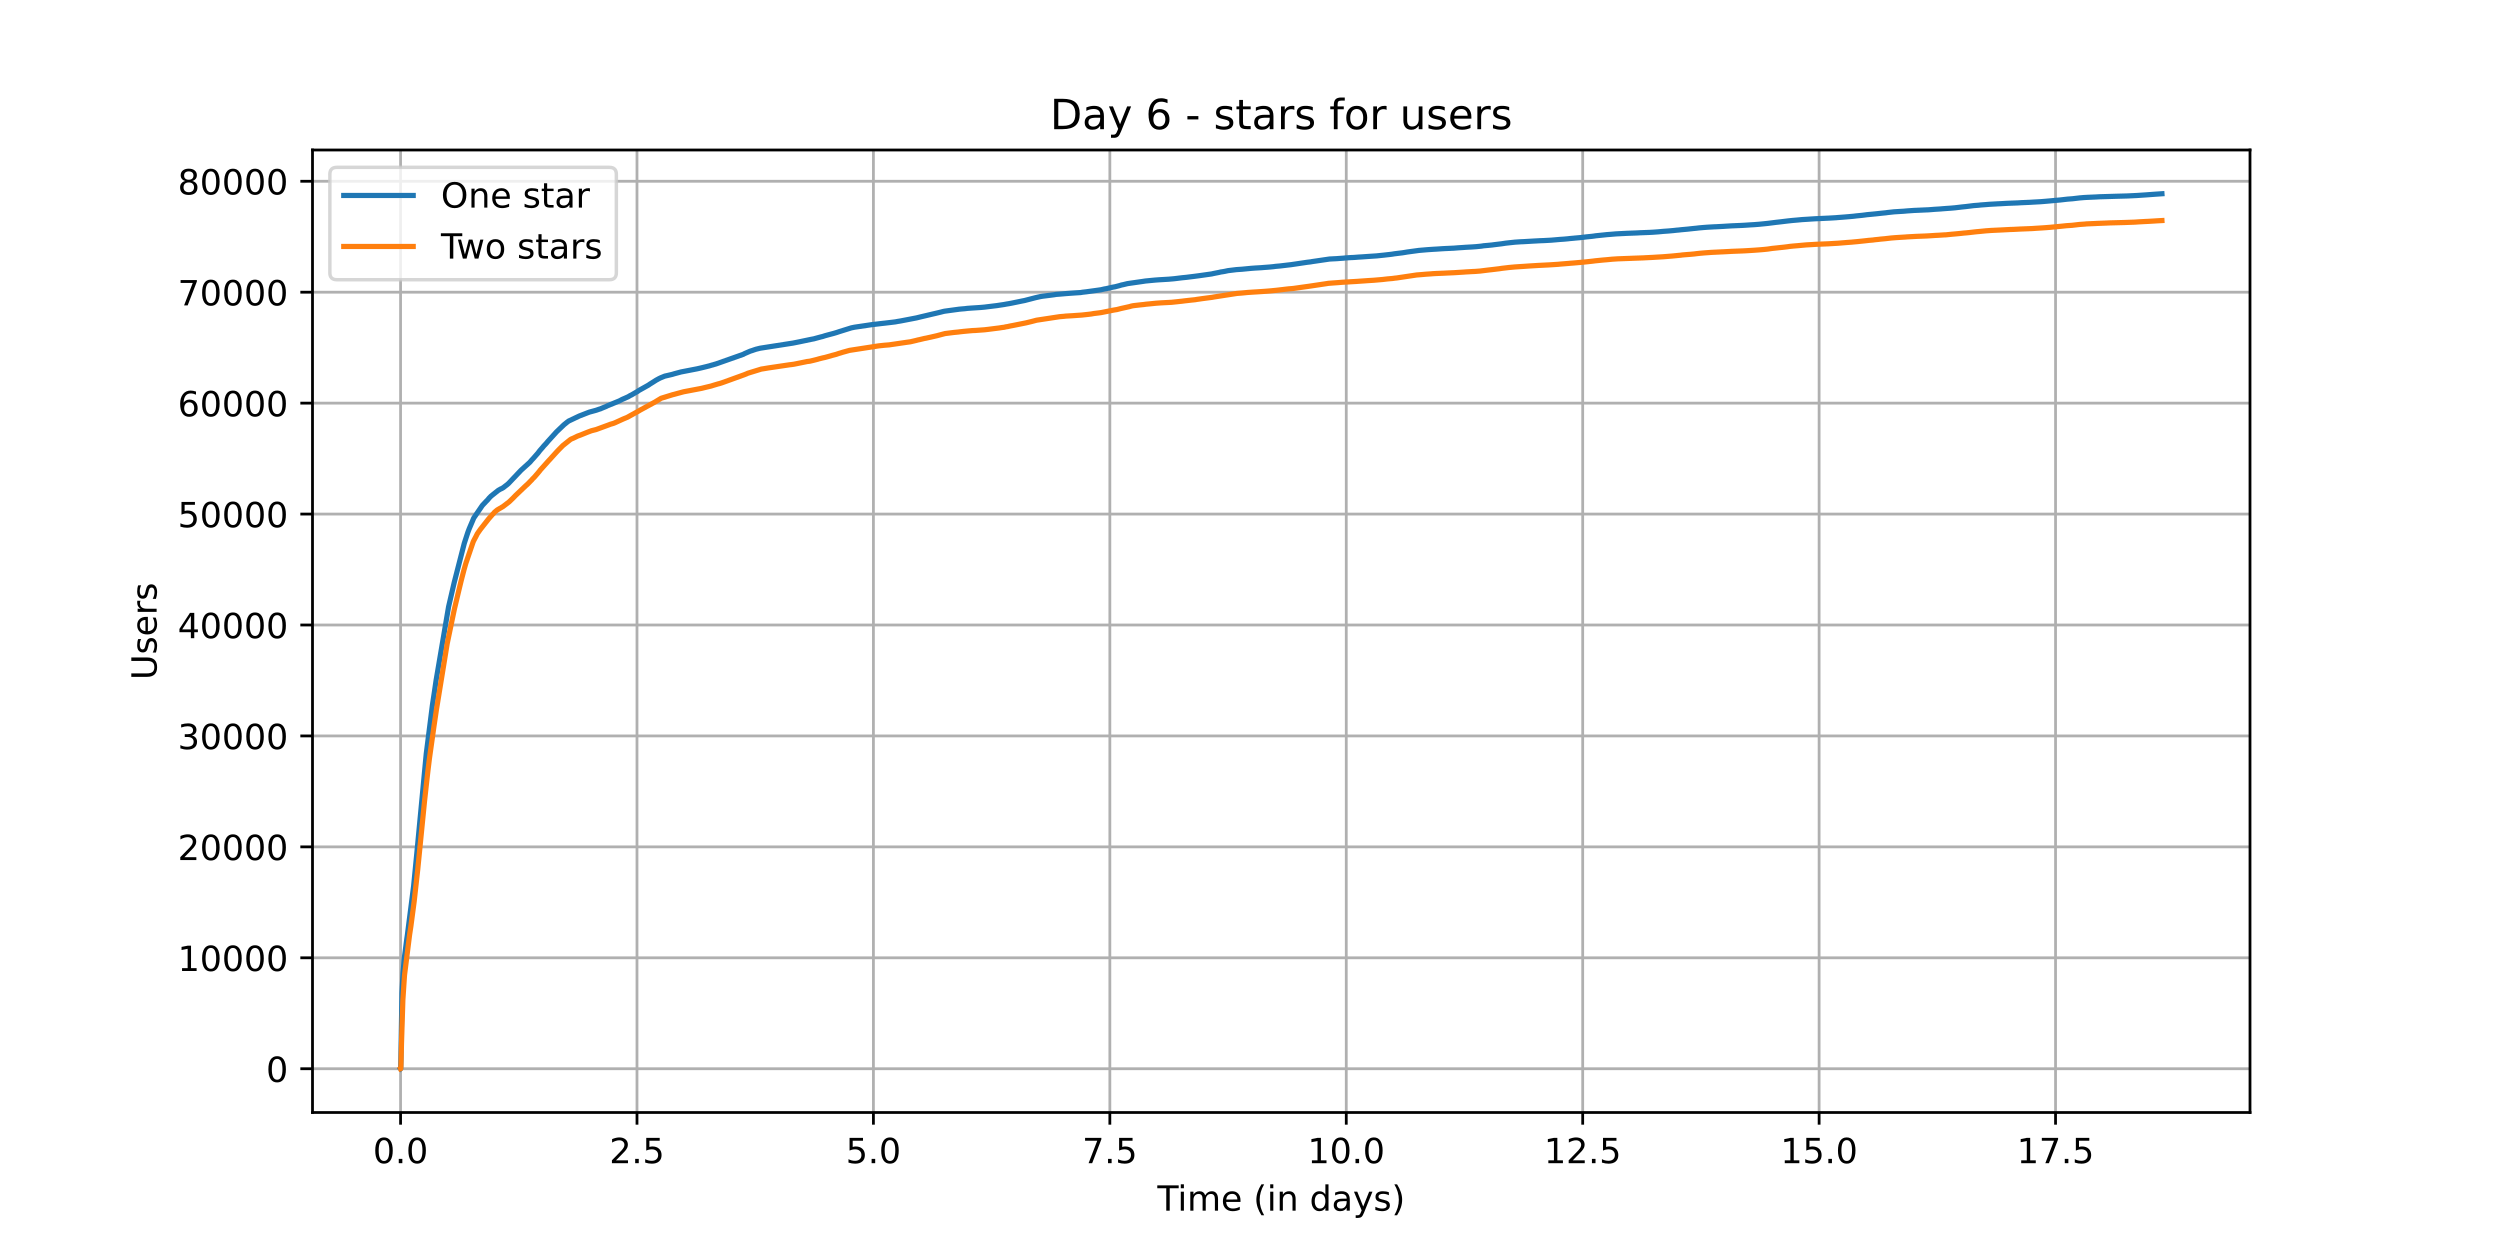 <?xml version="1.0" encoding="utf-8" standalone="no"?>
<!DOCTYPE svg PUBLIC "-//W3C//DTD SVG 1.1//EN"
  "http://www.w3.org/Graphics/SVG/1.1/DTD/svg11.dtd">
<!-- Created with matplotlib (https://matplotlib.org/) -->
<svg height="360pt" version="1.1" viewBox="0 0 720 360" width="720pt" xmlns="http://www.w3.org/2000/svg" xmlns:xlink="http://www.w3.org/1999/xlink">
 <defs>
  <style type="text/css">*{stroke-linecap:butt;stroke-linejoin:round;}</style>
 </defs>
 <g id="figure_1">
  <g id="patch_1">
   <path d="M 0 360 
L 720 360 
L 720 0 
L 0 0 
z
" style="fill:#ffffff;"/>
  </g>
  <g id="axes_1">
   <g id="patch_2">
    <path d="M 90 320.4 
L 648 320.4 
L 648 43.2 
L 90 43.2 
z
" style="fill:#ffffff;"/>
   </g>
   <g id="matplotlib.axis_1">
    <g id="xtick_1">
     <g id="line2d_1">
      <path clip-path="url(#pe797f241c0)" d="M 115.364 320.4 
L 115.364 43.2 
" style="fill:none;stroke:#b0b0b0;stroke-linecap:square;stroke-width:0.8;"/>
     </g>
     <g id="line2d_2">
      <defs>
       <path d="M 0 0 
L 0 3.5 
" id="m23cd3c1f21" style="stroke:#000000;stroke-width:0.8;"/>
      </defs>
      <g>
       <use style="stroke:#000000;stroke-width:0.8;" x="115.364" xlink:href="#m23cd3c1f21" y="320.4"/>
      </g>
     </g>
     <g id="text_1">
      <!-- 0.0 -->
      <g transform="translate(107.412 334.998)scale(0.1 -0.1)">
       <defs>
        <path d="M 31.781 66.406 
Q 24.172 66.406 20.328 58.906 
Q 16.5 51.422 16.5 36.375 
Q 16.5 21.391 20.328 13.891 
Q 24.172 6.391 31.781 6.391 
Q 39.453 6.391 43.281 13.891 
Q 47.125 21.391 47.125 36.375 
Q 47.125 51.422 43.281 58.906 
Q 39.453 66.406 31.781 66.406 
z
M 31.781 74.219 
Q 44.047 74.219 50.516 64.516 
Q 56.984 54.828 56.984 36.375 
Q 56.984 17.969 50.516 8.266 
Q 44.047 -1.422 31.781 -1.422 
Q 19.531 -1.422 13.062 8.266 
Q 6.594 17.969 6.594 36.375 
Q 6.594 54.828 13.062 64.516 
Q 19.531 74.219 31.781 74.219 
z
" id="DejaVuSans-48"/>
        <path d="M 10.688 12.406 
L 21 12.406 
L 21 0 
L 10.688 0 
z
" id="DejaVuSans-46"/>
       </defs>
       <use xlink:href="#DejaVuSans-48"/>
       <use x="63.623" xlink:href="#DejaVuSans-46"/>
       <use x="95.41" xlink:href="#DejaVuSans-48"/>
      </g>
     </g>
    </g>
    <g id="xtick_2">
     <g id="line2d_3">
      <path clip-path="url(#pe797f241c0)" d="M 183.454 320.4 
L 183.454 43.2 
" style="fill:none;stroke:#b0b0b0;stroke-linecap:square;stroke-width:0.8;"/>
     </g>
     <g id="line2d_4">
      <g>
       <use style="stroke:#000000;stroke-width:0.8;" x="183.454" xlink:href="#m23cd3c1f21" y="320.4"/>
      </g>
     </g>
     <g id="text_2">
      <!-- 2.5 -->
      <g transform="translate(175.502 334.998)scale(0.1 -0.1)">
       <defs>
        <path d="M 19.188 8.297 
L 53.609 8.297 
L 53.609 0 
L 7.328 0 
L 7.328 8.297 
Q 12.938 14.109 22.625 23.891 
Q 32.328 33.688 34.812 36.531 
Q 39.547 41.844 41.422 45.531 
Q 43.312 49.219 43.312 52.781 
Q 43.312 58.594 39.234 62.25 
Q 35.156 65.922 28.609 65.922 
Q 23.969 65.922 18.812 64.312 
Q 13.672 62.703 7.812 59.422 
L 7.812 69.391 
Q 13.766 71.781 18.938 73 
Q 24.125 74.219 28.422 74.219 
Q 39.75 74.219 46.484 68.547 
Q 53.219 62.891 53.219 53.422 
Q 53.219 48.922 51.531 44.891 
Q 49.859 40.875 45.406 35.406 
Q 44.188 33.984 37.641 27.219 
Q 31.109 20.453 19.188 8.297 
z
" id="DejaVuSans-50"/>
        <path d="M 10.797 72.906 
L 49.516 72.906 
L 49.516 64.594 
L 19.828 64.594 
L 19.828 46.734 
Q 21.969 47.469 24.109 47.828 
Q 26.266 48.188 28.422 48.188 
Q 40.625 48.188 47.75 41.5 
Q 54.891 34.812 54.891 23.391 
Q 54.891 11.625 47.562 5.094 
Q 40.234 -1.422 26.906 -1.422 
Q 22.312 -1.422 17.547 -0.641 
Q 12.797 0.141 7.719 1.703 
L 7.719 11.625 
Q 12.109 9.234 16.797 8.062 
Q 21.484 6.891 26.703 6.891 
Q 35.156 6.891 40.078 11.328 
Q 45.016 15.766 45.016 23.391 
Q 45.016 31 40.078 35.438 
Q 35.156 39.891 26.703 39.891 
Q 22.75 39.891 18.812 39.016 
Q 14.891 38.141 10.797 36.281 
z
" id="DejaVuSans-53"/>
       </defs>
       <use xlink:href="#DejaVuSans-50"/>
       <use x="63.623" xlink:href="#DejaVuSans-46"/>
       <use x="95.41" xlink:href="#DejaVuSans-53"/>
      </g>
     </g>
    </g>
    <g id="xtick_3">
     <g id="line2d_5">
      <path clip-path="url(#pe797f241c0)" d="M 251.544 320.4 
L 251.544 43.2 
" style="fill:none;stroke:#b0b0b0;stroke-linecap:square;stroke-width:0.8;"/>
     </g>
     <g id="line2d_6">
      <g>
       <use style="stroke:#000000;stroke-width:0.8;" x="251.544" xlink:href="#m23cd3c1f21" y="320.4"/>
      </g>
     </g>
     <g id="text_3">
      <!-- 5.0 -->
      <g transform="translate(243.593 334.998)scale(0.1 -0.1)">
       <use xlink:href="#DejaVuSans-53"/>
       <use x="63.623" xlink:href="#DejaVuSans-46"/>
       <use x="95.41" xlink:href="#DejaVuSans-48"/>
      </g>
     </g>
    </g>
    <g id="xtick_4">
     <g id="line2d_7">
      <path clip-path="url(#pe797f241c0)" d="M 319.635 320.4 
L 319.635 43.2 
" style="fill:none;stroke:#b0b0b0;stroke-linecap:square;stroke-width:0.8;"/>
     </g>
     <g id="line2d_8">
      <g>
       <use style="stroke:#000000;stroke-width:0.8;" x="319.635" xlink:href="#m23cd3c1f21" y="320.4"/>
      </g>
     </g>
     <g id="text_4">
      <!-- 7.5 -->
      <g transform="translate(311.683 334.998)scale(0.1 -0.1)">
       <defs>
        <path d="M 8.203 72.906 
L 55.078 72.906 
L 55.078 68.703 
L 28.609 0 
L 18.312 0 
L 43.219 64.594 
L 8.203 64.594 
z
" id="DejaVuSans-55"/>
       </defs>
       <use xlink:href="#DejaVuSans-55"/>
       <use x="63.623" xlink:href="#DejaVuSans-46"/>
       <use x="95.41" xlink:href="#DejaVuSans-53"/>
      </g>
     </g>
    </g>
    <g id="xtick_5">
     <g id="line2d_9">
      <path clip-path="url(#pe797f241c0)" d="M 387.725 320.4 
L 387.725 43.2 
" style="fill:none;stroke:#b0b0b0;stroke-linecap:square;stroke-width:0.8;"/>
     </g>
     <g id="line2d_10">
      <g>
       <use style="stroke:#000000;stroke-width:0.8;" x="387.725" xlink:href="#m23cd3c1f21" y="320.4"/>
      </g>
     </g>
     <g id="text_5">
      <!-- 10.0 -->
      <g transform="translate(376.592 334.998)scale(0.1 -0.1)">
       <defs>
        <path d="M 12.406 8.297 
L 28.516 8.297 
L 28.516 63.922 
L 10.984 60.406 
L 10.984 69.391 
L 28.422 72.906 
L 38.281 72.906 
L 38.281 8.297 
L 54.391 8.297 
L 54.391 0 
L 12.406 0 
z
" id="DejaVuSans-49"/>
       </defs>
       <use xlink:href="#DejaVuSans-49"/>
       <use x="63.623" xlink:href="#DejaVuSans-48"/>
       <use x="127.246" xlink:href="#DejaVuSans-46"/>
       <use x="159.033" xlink:href="#DejaVuSans-48"/>
      </g>
     </g>
    </g>
    <g id="xtick_6">
     <g id="line2d_11">
      <path clip-path="url(#pe797f241c0)" d="M 455.816 320.4 
L 455.816 43.2 
" style="fill:none;stroke:#b0b0b0;stroke-linecap:square;stroke-width:0.8;"/>
     </g>
     <g id="line2d_12">
      <g>
       <use style="stroke:#000000;stroke-width:0.8;" x="455.816" xlink:href="#m23cd3c1f21" y="320.4"/>
      </g>
     </g>
     <g id="text_6">
      <!-- 12.5 -->
      <g transform="translate(444.683 334.998)scale(0.1 -0.1)">
       <use xlink:href="#DejaVuSans-49"/>
       <use x="63.623" xlink:href="#DejaVuSans-50"/>
       <use x="127.246" xlink:href="#DejaVuSans-46"/>
       <use x="159.033" xlink:href="#DejaVuSans-53"/>
      </g>
     </g>
    </g>
    <g id="xtick_7">
     <g id="line2d_13">
      <path clip-path="url(#pe797f241c0)" d="M 523.906 320.4 
L 523.906 43.2 
" style="fill:none;stroke:#b0b0b0;stroke-linecap:square;stroke-width:0.8;"/>
     </g>
     <g id="line2d_14">
      <g>
       <use style="stroke:#000000;stroke-width:0.8;" x="523.906" xlink:href="#m23cd3c1f21" y="320.4"/>
      </g>
     </g>
     <g id="text_7">
      <!-- 15.0 -->
      <g transform="translate(512.773 334.998)scale(0.1 -0.1)">
       <use xlink:href="#DejaVuSans-49"/>
       <use x="63.623" xlink:href="#DejaVuSans-53"/>
       <use x="127.246" xlink:href="#DejaVuSans-46"/>
       <use x="159.033" xlink:href="#DejaVuSans-48"/>
      </g>
     </g>
    </g>
    <g id="xtick_8">
     <g id="line2d_15">
      <path clip-path="url(#pe797f241c0)" d="M 591.996 320.4 
L 591.996 43.2 
" style="fill:none;stroke:#b0b0b0;stroke-linecap:square;stroke-width:0.8;"/>
     </g>
     <g id="line2d_16">
      <g>
       <use style="stroke:#000000;stroke-width:0.8;" x="591.996" xlink:href="#m23cd3c1f21" y="320.4"/>
      </g>
     </g>
     <g id="text_8">
      <!-- 17.5 -->
      <g transform="translate(580.864 334.998)scale(0.1 -0.1)">
       <use xlink:href="#DejaVuSans-49"/>
       <use x="63.623" xlink:href="#DejaVuSans-55"/>
       <use x="127.246" xlink:href="#DejaVuSans-46"/>
       <use x="159.033" xlink:href="#DejaVuSans-53"/>
      </g>
     </g>
    </g>
    <g id="text_9">
     <!-- Time (in days) -->
     <g transform="translate(333.327 348.677)scale(0.1 -0.1)">
      <defs>
       <path d="M -0.297 72.906 
L 61.375 72.906 
L 61.375 64.594 
L 35.5 64.594 
L 35.5 0 
L 25.594 0 
L 25.594 64.594 
L -0.297 64.594 
z
" id="DejaVuSans-84"/>
       <path d="M 9.422 54.688 
L 18.406 54.688 
L 18.406 0 
L 9.422 0 
z
M 9.422 75.984 
L 18.406 75.984 
L 18.406 64.594 
L 9.422 64.594 
z
" id="DejaVuSans-105"/>
       <path d="M 52 44.188 
Q 55.375 50.25 60.062 53.125 
Q 64.75 56 71.094 56 
Q 79.641 56 84.281 50.016 
Q 88.922 44.047 88.922 33.016 
L 88.922 0 
L 79.891 0 
L 79.891 32.719 
Q 79.891 40.578 77.094 44.375 
Q 74.312 48.188 68.609 48.188 
Q 61.625 48.188 57.562 43.547 
Q 53.516 38.922 53.516 30.906 
L 53.516 0 
L 44.484 0 
L 44.484 32.719 
Q 44.484 40.625 41.703 44.406 
Q 38.922 48.188 33.109 48.188 
Q 26.219 48.188 22.156 43.531 
Q 18.109 38.875 18.109 30.906 
L 18.109 0 
L 9.078 0 
L 9.078 54.688 
L 18.109 54.688 
L 18.109 46.188 
Q 21.188 51.219 25.484 53.609 
Q 29.781 56 35.688 56 
Q 41.656 56 45.828 52.969 
Q 50 49.953 52 44.188 
z
" id="DejaVuSans-109"/>
       <path d="M 56.203 29.594 
L 56.203 25.203 
L 14.891 25.203 
Q 15.484 15.922 20.484 11.062 
Q 25.484 6.203 34.422 6.203 
Q 39.594 6.203 44.453 7.469 
Q 49.312 8.734 54.109 11.281 
L 54.109 2.781 
Q 49.266 0.734 44.188 -0.344 
Q 39.109 -1.422 33.891 -1.422 
Q 20.797 -1.422 13.156 6.188 
Q 5.516 13.812 5.516 26.812 
Q 5.516 40.234 12.766 48.109 
Q 20.016 56 32.328 56 
Q 43.359 56 49.781 48.891 
Q 56.203 41.797 56.203 29.594 
z
M 47.219 32.234 
Q 47.125 39.594 43.094 43.984 
Q 39.062 48.391 32.422 48.391 
Q 24.906 48.391 20.391 44.141 
Q 15.875 39.891 15.188 32.172 
z
" id="DejaVuSans-101"/>
       <path id="DejaVuSans-32"/>
       <path d="M 31 75.875 
Q 24.469 64.656 21.281 53.656 
Q 18.109 42.672 18.109 31.391 
Q 18.109 20.125 21.312 9.062 
Q 24.516 -2 31 -13.188 
L 23.188 -13.188 
Q 15.875 -1.703 12.234 9.375 
Q 8.594 20.453 8.594 31.391 
Q 8.594 42.281 12.203 53.312 
Q 15.828 64.359 23.188 75.875 
z
" id="DejaVuSans-40"/>
       <path d="M 54.891 33.016 
L 54.891 0 
L 45.906 0 
L 45.906 32.719 
Q 45.906 40.484 42.875 44.328 
Q 39.844 48.188 33.797 48.188 
Q 26.516 48.188 22.312 43.547 
Q 18.109 38.922 18.109 30.906 
L 18.109 0 
L 9.078 0 
L 9.078 54.688 
L 18.109 54.688 
L 18.109 46.188 
Q 21.344 51.125 25.703 53.562 
Q 30.078 56 35.797 56 
Q 45.219 56 50.047 50.172 
Q 54.891 44.344 54.891 33.016 
z
" id="DejaVuSans-110"/>
       <path d="M 45.406 46.391 
L 45.406 75.984 
L 54.391 75.984 
L 54.391 0 
L 45.406 0 
L 45.406 8.203 
Q 42.578 3.328 38.25 0.953 
Q 33.938 -1.422 27.875 -1.422 
Q 17.969 -1.422 11.734 6.484 
Q 5.516 14.406 5.516 27.297 
Q 5.516 40.188 11.734 48.094 
Q 17.969 56 27.875 56 
Q 33.938 56 38.25 53.625 
Q 42.578 51.266 45.406 46.391 
z
M 14.797 27.297 
Q 14.797 17.391 18.875 11.75 
Q 22.953 6.109 30.078 6.109 
Q 37.203 6.109 41.297 11.75 
Q 45.406 17.391 45.406 27.297 
Q 45.406 37.203 41.297 42.844 
Q 37.203 48.484 30.078 48.484 
Q 22.953 48.484 18.875 42.844 
Q 14.797 37.203 14.797 27.297 
z
" id="DejaVuSans-100"/>
       <path d="M 34.281 27.484 
Q 23.391 27.484 19.188 25 
Q 14.984 22.516 14.984 16.5 
Q 14.984 11.719 18.141 8.906 
Q 21.297 6.109 26.703 6.109 
Q 34.188 6.109 38.703 11.406 
Q 43.219 16.703 43.219 25.484 
L 43.219 27.484 
z
M 52.203 31.203 
L 52.203 0 
L 43.219 0 
L 43.219 8.297 
Q 40.141 3.328 35.547 0.953 
Q 30.953 -1.422 24.312 -1.422 
Q 15.922 -1.422 10.953 3.297 
Q 6 8.016 6 15.922 
Q 6 25.141 12.172 29.828 
Q 18.359 34.516 30.609 34.516 
L 43.219 34.516 
L 43.219 35.406 
Q 43.219 41.609 39.141 45 
Q 35.062 48.391 27.688 48.391 
Q 23 48.391 18.547 47.266 
Q 14.109 46.141 10.016 43.891 
L 10.016 52.203 
Q 14.938 54.109 19.578 55.047 
Q 24.219 56 28.609 56 
Q 40.484 56 46.344 49.844 
Q 52.203 43.703 52.203 31.203 
z
" id="DejaVuSans-97"/>
       <path d="M 32.172 -5.078 
Q 28.375 -14.844 24.75 -17.812 
Q 21.141 -20.797 15.094 -20.797 
L 7.906 -20.797 
L 7.906 -13.281 
L 13.188 -13.281 
Q 16.891 -13.281 18.938 -11.516 
Q 21 -9.766 23.484 -3.219 
L 25.094 0.875 
L 2.984 54.688 
L 12.5 54.688 
L 29.594 11.922 
L 46.688 54.688 
L 56.203 54.688 
z
" id="DejaVuSans-121"/>
       <path d="M 44.281 53.078 
L 44.281 44.578 
Q 40.484 46.531 36.375 47.5 
Q 32.281 48.484 27.875 48.484 
Q 21.188 48.484 17.844 46.438 
Q 14.5 44.391 14.5 40.281 
Q 14.5 37.156 16.891 35.375 
Q 19.281 33.594 26.516 31.984 
L 29.594 31.297 
Q 39.156 29.25 43.188 25.516 
Q 47.219 21.781 47.219 15.094 
Q 47.219 7.469 41.188 3.016 
Q 35.156 -1.422 24.609 -1.422 
Q 20.219 -1.422 15.453 -0.562 
Q 10.688 0.297 5.422 2 
L 5.422 11.281 
Q 10.406 8.688 15.234 7.391 
Q 20.062 6.109 24.812 6.109 
Q 31.156 6.109 34.562 8.281 
Q 37.984 10.453 37.984 14.406 
Q 37.984 18.062 35.516 20.016 
Q 33.062 21.969 24.703 23.781 
L 21.578 24.516 
Q 13.234 26.266 9.516 29.906 
Q 5.812 33.547 5.812 39.891 
Q 5.812 47.609 11.281 51.797 
Q 16.75 56 26.812 56 
Q 31.781 56 36.172 55.266 
Q 40.578 54.547 44.281 53.078 
z
" id="DejaVuSans-115"/>
       <path d="M 8.016 75.875 
L 15.828 75.875 
Q 23.141 64.359 26.781 53.312 
Q 30.422 42.281 30.422 31.391 
Q 30.422 20.453 26.781 9.375 
Q 23.141 -1.703 15.828 -13.188 
L 8.016 -13.188 
Q 14.5 -2 17.703 9.062 
Q 20.906 20.125 20.906 31.391 
Q 20.906 42.672 17.703 53.656 
Q 14.5 64.656 8.016 75.875 
z
" id="DejaVuSans-41"/>
      </defs>
      <use xlink:href="#DejaVuSans-84"/>
      <use x="57.959" xlink:href="#DejaVuSans-105"/>
      <use x="85.742" xlink:href="#DejaVuSans-109"/>
      <use x="183.154" xlink:href="#DejaVuSans-101"/>
      <use x="244.678" xlink:href="#DejaVuSans-32"/>
      <use x="276.465" xlink:href="#DejaVuSans-40"/>
      <use x="315.479" xlink:href="#DejaVuSans-105"/>
      <use x="343.262" xlink:href="#DejaVuSans-110"/>
      <use x="406.641" xlink:href="#DejaVuSans-32"/>
      <use x="438.428" xlink:href="#DejaVuSans-100"/>
      <use x="501.904" xlink:href="#DejaVuSans-97"/>
      <use x="563.184" xlink:href="#DejaVuSans-121"/>
      <use x="622.363" xlink:href="#DejaVuSans-115"/>
      <use x="674.463" xlink:href="#DejaVuSans-41"/>
     </g>
    </g>
   </g>
   <g id="matplotlib.axis_2">
    <g id="ytick_1">
     <g id="line2d_17">
      <path clip-path="url(#pe797f241c0)" d="M 90 307.8 
L 648 307.8 
" style="fill:none;stroke:#b0b0b0;stroke-linecap:square;stroke-width:0.8;"/>
     </g>
     <g id="line2d_18">
      <defs>
       <path d="M 0 0 
L -3.5 0 
" id="m4cb74644c1" style="stroke:#000000;stroke-width:0.8;"/>
      </defs>
      <g>
       <use style="stroke:#000000;stroke-width:0.8;" x="90" xlink:href="#m4cb74644c1" y="307.8"/>
      </g>
     </g>
     <g id="text_10">
      <!-- 0 -->
      <g transform="translate(76.638 311.599)scale(0.1 -0.1)">
       <use xlink:href="#DejaVuSans-48"/>
      </g>
     </g>
    </g>
    <g id="ytick_2">
     <g id="line2d_19">
      <path clip-path="url(#pe797f241c0)" d="M 90 275.85 
L 648 275.85 
" style="fill:none;stroke:#b0b0b0;stroke-linecap:square;stroke-width:0.8;"/>
     </g>
     <g id="line2d_20">
      <g>
       <use style="stroke:#000000;stroke-width:0.8;" x="90" xlink:href="#m4cb74644c1" y="275.85"/>
      </g>
     </g>
     <g id="text_11">
      <!-- 10000 -->
      <g transform="translate(51.188 279.65)scale(0.1 -0.1)">
       <use xlink:href="#DejaVuSans-49"/>
       <use x="63.623" xlink:href="#DejaVuSans-48"/>
       <use x="127.246" xlink:href="#DejaVuSans-48"/>
       <use x="190.869" xlink:href="#DejaVuSans-48"/>
       <use x="254.492" xlink:href="#DejaVuSans-48"/>
      </g>
     </g>
    </g>
    <g id="ytick_3">
     <g id="line2d_21">
      <path clip-path="url(#pe797f241c0)" d="M 90 243.901 
L 648 243.901 
" style="fill:none;stroke:#b0b0b0;stroke-linecap:square;stroke-width:0.8;"/>
     </g>
     <g id="line2d_22">
      <g>
       <use style="stroke:#000000;stroke-width:0.8;" x="90" xlink:href="#m4cb74644c1" y="243.901"/>
      </g>
     </g>
     <g id="text_12">
      <!-- 20000 -->
      <g transform="translate(51.188 247.7)scale(0.1 -0.1)">
       <use xlink:href="#DejaVuSans-50"/>
       <use x="63.623" xlink:href="#DejaVuSans-48"/>
       <use x="127.246" xlink:href="#DejaVuSans-48"/>
       <use x="190.869" xlink:href="#DejaVuSans-48"/>
       <use x="254.492" xlink:href="#DejaVuSans-48"/>
      </g>
     </g>
    </g>
    <g id="ytick_4">
     <g id="line2d_23">
      <path clip-path="url(#pe797f241c0)" d="M 90 211.951 
L 648 211.951 
" style="fill:none;stroke:#b0b0b0;stroke-linecap:square;stroke-width:0.8;"/>
     </g>
     <g id="line2d_24">
      <g>
       <use style="stroke:#000000;stroke-width:0.8;" x="90" xlink:href="#m4cb74644c1" y="211.951"/>
      </g>
     </g>
     <g id="text_13">
      <!-- 30000 -->
      <g transform="translate(51.188 215.75)scale(0.1 -0.1)">
       <defs>
        <path d="M 40.578 39.312 
Q 47.656 37.797 51.625 33 
Q 55.609 28.219 55.609 21.188 
Q 55.609 10.406 48.188 4.484 
Q 40.766 -1.422 27.094 -1.422 
Q 22.516 -1.422 17.656 -0.516 
Q 12.797 0.391 7.625 2.203 
L 7.625 11.719 
Q 11.719 9.328 16.594 8.109 
Q 21.484 6.891 26.812 6.891 
Q 36.078 6.891 40.938 10.547 
Q 45.797 14.203 45.797 21.188 
Q 45.797 27.641 41.281 31.266 
Q 36.766 34.906 28.719 34.906 
L 20.219 34.906 
L 20.219 43.016 
L 29.109 43.016 
Q 36.375 43.016 40.234 45.922 
Q 44.094 48.828 44.094 54.297 
Q 44.094 59.906 40.109 62.906 
Q 36.141 65.922 28.719 65.922 
Q 24.656 65.922 20.016 65.031 
Q 15.375 64.156 9.812 62.312 
L 9.812 71.094 
Q 15.438 72.656 20.344 73.438 
Q 25.25 74.219 29.594 74.219 
Q 40.828 74.219 47.359 69.109 
Q 53.906 64.016 53.906 55.328 
Q 53.906 49.266 50.438 45.094 
Q 46.969 40.922 40.578 39.312 
z
" id="DejaVuSans-51"/>
       </defs>
       <use xlink:href="#DejaVuSans-51"/>
       <use x="63.623" xlink:href="#DejaVuSans-48"/>
       <use x="127.246" xlink:href="#DejaVuSans-48"/>
       <use x="190.869" xlink:href="#DejaVuSans-48"/>
       <use x="254.492" xlink:href="#DejaVuSans-48"/>
      </g>
     </g>
    </g>
    <g id="ytick_5">
     <g id="line2d_25">
      <path clip-path="url(#pe797f241c0)" d="M 90 180.001 
L 648 180.001 
" style="fill:none;stroke:#b0b0b0;stroke-linecap:square;stroke-width:0.8;"/>
     </g>
     <g id="line2d_26">
      <g>
       <use style="stroke:#000000;stroke-width:0.8;" x="90" xlink:href="#m4cb74644c1" y="180.001"/>
      </g>
     </g>
     <g id="text_14">
      <!-- 40000 -->
      <g transform="translate(51.188 183.8)scale(0.1 -0.1)">
       <defs>
        <path d="M 37.797 64.312 
L 12.891 25.391 
L 37.797 25.391 
z
M 35.203 72.906 
L 47.609 72.906 
L 47.609 25.391 
L 58.016 25.391 
L 58.016 17.188 
L 47.609 17.188 
L 47.609 0 
L 37.797 0 
L 37.797 17.188 
L 4.891 17.188 
L 4.891 26.703 
z
" id="DejaVuSans-52"/>
       </defs>
       <use xlink:href="#DejaVuSans-52"/>
       <use x="63.623" xlink:href="#DejaVuSans-48"/>
       <use x="127.246" xlink:href="#DejaVuSans-48"/>
       <use x="190.869" xlink:href="#DejaVuSans-48"/>
       <use x="254.492" xlink:href="#DejaVuSans-48"/>
      </g>
     </g>
    </g>
    <g id="ytick_6">
     <g id="line2d_27">
      <path clip-path="url(#pe797f241c0)" d="M 90 148.052 
L 648 148.052 
" style="fill:none;stroke:#b0b0b0;stroke-linecap:square;stroke-width:0.8;"/>
     </g>
     <g id="line2d_28">
      <g>
       <use style="stroke:#000000;stroke-width:0.8;" x="90" xlink:href="#m4cb74644c1" y="148.052"/>
      </g>
     </g>
     <g id="text_15">
      <!-- 50000 -->
      <g transform="translate(51.188 151.851)scale(0.1 -0.1)">
       <use xlink:href="#DejaVuSans-53"/>
       <use x="63.623" xlink:href="#DejaVuSans-48"/>
       <use x="127.246" xlink:href="#DejaVuSans-48"/>
       <use x="190.869" xlink:href="#DejaVuSans-48"/>
       <use x="254.492" xlink:href="#DejaVuSans-48"/>
      </g>
     </g>
    </g>
    <g id="ytick_7">
     <g id="line2d_29">
      <path clip-path="url(#pe797f241c0)" d="M 90 116.102 
L 648 116.102 
" style="fill:none;stroke:#b0b0b0;stroke-linecap:square;stroke-width:0.8;"/>
     </g>
     <g id="line2d_30">
      <g>
       <use style="stroke:#000000;stroke-width:0.8;" x="90" xlink:href="#m4cb74644c1" y="116.102"/>
      </g>
     </g>
     <g id="text_16">
      <!-- 60000 -->
      <g transform="translate(51.188 119.901)scale(0.1 -0.1)">
       <defs>
        <path d="M 33.016 40.375 
Q 26.375 40.375 22.484 35.828 
Q 18.609 31.297 18.609 23.391 
Q 18.609 15.531 22.484 10.953 
Q 26.375 6.391 33.016 6.391 
Q 39.656 6.391 43.531 10.953 
Q 47.406 15.531 47.406 23.391 
Q 47.406 31.297 43.531 35.828 
Q 39.656 40.375 33.016 40.375 
z
M 52.594 71.297 
L 52.594 62.312 
Q 48.875 64.062 45.094 64.984 
Q 41.312 65.922 37.594 65.922 
Q 27.828 65.922 22.672 59.328 
Q 17.531 52.734 16.797 39.406 
Q 19.672 43.656 24.016 45.922 
Q 28.375 48.188 33.594 48.188 
Q 44.578 48.188 50.953 41.516 
Q 57.328 34.859 57.328 23.391 
Q 57.328 12.156 50.688 5.359 
Q 44.047 -1.422 33.016 -1.422 
Q 20.359 -1.422 13.672 8.266 
Q 6.984 17.969 6.984 36.375 
Q 6.984 53.656 15.188 63.938 
Q 23.391 74.219 37.203 74.219 
Q 40.922 74.219 44.703 73.484 
Q 48.484 72.75 52.594 71.297 
z
" id="DejaVuSans-54"/>
       </defs>
       <use xlink:href="#DejaVuSans-54"/>
       <use x="63.623" xlink:href="#DejaVuSans-48"/>
       <use x="127.246" xlink:href="#DejaVuSans-48"/>
       <use x="190.869" xlink:href="#DejaVuSans-48"/>
       <use x="254.492" xlink:href="#DejaVuSans-48"/>
      </g>
     </g>
    </g>
    <g id="ytick_8">
     <g id="line2d_31">
      <path clip-path="url(#pe797f241c0)" d="M 90 84.152 
L 648 84.152 
" style="fill:none;stroke:#b0b0b0;stroke-linecap:square;stroke-width:0.8;"/>
     </g>
     <g id="line2d_32">
      <g>
       <use style="stroke:#000000;stroke-width:0.8;" x="90" xlink:href="#m4cb74644c1" y="84.152"/>
      </g>
     </g>
     <g id="text_17">
      <!-- 70000 -->
      <g transform="translate(51.188 87.951)scale(0.1 -0.1)">
       <use xlink:href="#DejaVuSans-55"/>
       <use x="63.623" xlink:href="#DejaVuSans-48"/>
       <use x="127.246" xlink:href="#DejaVuSans-48"/>
       <use x="190.869" xlink:href="#DejaVuSans-48"/>
       <use x="254.492" xlink:href="#DejaVuSans-48"/>
      </g>
     </g>
    </g>
    <g id="ytick_9">
     <g id="line2d_33">
      <path clip-path="url(#pe797f241c0)" d="M 90 52.202 
L 648 52.202 
" style="fill:none;stroke:#b0b0b0;stroke-linecap:square;stroke-width:0.8;"/>
     </g>
     <g id="line2d_34">
      <g>
       <use style="stroke:#000000;stroke-width:0.8;" x="90" xlink:href="#m4cb74644c1" y="52.202"/>
      </g>
     </g>
     <g id="text_18">
      <!-- 80000 -->
      <g transform="translate(51.188 56.002)scale(0.1 -0.1)">
       <defs>
        <path d="M 31.781 34.625 
Q 24.75 34.625 20.719 30.859 
Q 16.703 27.094 16.703 20.516 
Q 16.703 13.922 20.719 10.156 
Q 24.75 6.391 31.781 6.391 
Q 38.812 6.391 42.859 10.172 
Q 46.922 13.969 46.922 20.516 
Q 46.922 27.094 42.891 30.859 
Q 38.875 34.625 31.781 34.625 
z
M 21.922 38.812 
Q 15.578 40.375 12.031 44.719 
Q 8.5 49.078 8.5 55.328 
Q 8.5 64.062 14.719 69.141 
Q 20.953 74.219 31.781 74.219 
Q 42.672 74.219 48.875 69.141 
Q 55.078 64.062 55.078 55.328 
Q 55.078 49.078 51.531 44.719 
Q 48 40.375 41.703 38.812 
Q 48.828 37.156 52.797 32.312 
Q 56.781 27.484 56.781 20.516 
Q 56.781 9.906 50.312 4.234 
Q 43.844 -1.422 31.781 -1.422 
Q 19.734 -1.422 13.25 4.234 
Q 6.781 9.906 6.781 20.516 
Q 6.781 27.484 10.781 32.312 
Q 14.797 37.156 21.922 38.812 
z
M 18.312 54.391 
Q 18.312 48.734 21.844 45.562 
Q 25.391 42.391 31.781 42.391 
Q 38.141 42.391 41.719 45.562 
Q 45.312 48.734 45.312 54.391 
Q 45.312 60.062 41.719 63.234 
Q 38.141 66.406 31.781 66.406 
Q 25.391 66.406 21.844 63.234 
Q 18.312 60.062 18.312 54.391 
z
" id="DejaVuSans-56"/>
       </defs>
       <use xlink:href="#DejaVuSans-56"/>
       <use x="63.623" xlink:href="#DejaVuSans-48"/>
       <use x="127.246" xlink:href="#DejaVuSans-48"/>
       <use x="190.869" xlink:href="#DejaVuSans-48"/>
       <use x="254.492" xlink:href="#DejaVuSans-48"/>
      </g>
     </g>
    </g>
    <g id="text_19">
     <!-- Users -->
     <g transform="translate(45.108 195.801)rotate(-90)scale(0.1 -0.1)">
      <defs>
       <path d="M 8.688 72.906 
L 18.609 72.906 
L 18.609 28.609 
Q 18.609 16.891 22.844 11.734 
Q 27.094 6.594 36.625 6.594 
Q 46.094 6.594 50.344 11.734 
Q 54.594 16.891 54.594 28.609 
L 54.594 72.906 
L 64.5 72.906 
L 64.5 27.391 
Q 64.5 13.141 57.438 5.859 
Q 50.391 -1.422 36.625 -1.422 
Q 22.797 -1.422 15.734 5.859 
Q 8.688 13.141 8.688 27.391 
z
" id="DejaVuSans-85"/>
       <path d="M 41.109 46.297 
Q 39.594 47.172 37.812 47.578 
Q 36.031 48 33.891 48 
Q 26.266 48 22.188 43.047 
Q 18.109 38.094 18.109 28.812 
L 18.109 0 
L 9.078 0 
L 9.078 54.688 
L 18.109 54.688 
L 18.109 46.188 
Q 20.953 51.172 25.484 53.578 
Q 30.031 56 36.531 56 
Q 37.453 56 38.578 55.875 
Q 39.703 55.766 41.062 55.516 
z
" id="DejaVuSans-114"/>
      </defs>
      <use xlink:href="#DejaVuSans-85"/>
      <use x="73.193" xlink:href="#DejaVuSans-115"/>
      <use x="125.293" xlink:href="#DejaVuSans-101"/>
      <use x="186.816" xlink:href="#DejaVuSans-114"/>
      <use x="227.93" xlink:href="#DejaVuSans-115"/>
     </g>
    </g>
   </g>
   <g id="line2d_35">
    <path clip-path="url(#pe797f241c0)" d="M 115.364 307.8 
L 115.39 307.778 
L 115.448 305.295 
L 115.767 285.921 
L 116.066 280.231 
L 116.44 275.953 
L 117.151 270.489 
L 117.32 269.317 
L 119.127 255.166 
L 120.045 245.776 
L 122.763 217.079 
L 124.525 203.162 
L 125.125 199.174 
L 125.593 195.97 
L 129.192 174.755 
L 130.804 167.803 
L 133.709 156.486 
L 134.74 153.32 
L 135.134 152.275 
L 136.446 149.186 
L 138.92 145.559 
L 140.101 144.304 
L 140.288 144.135 
L 140.663 143.7 
L 140.888 143.422 
L 141.432 142.869 
L 143.531 141.202 
L 143.812 141.051 
L 144.187 140.825 
L 144.468 140.722 
L 144.993 140.409 
L 145.236 140.211 
L 145.668 139.872 
L 145.967 139.655 
L 146.267 139.396 
L 146.417 139.272 
L 149.997 135.495 
L 150.241 135.265 
L 152.566 133.16 
L 152.941 132.728 
L 153.184 132.438 
L 153.578 132.029 
L 154.929 130.486 
L 155.472 129.77 
L 156.259 128.875 
L 156.634 128.415 
L 157.252 127.763 
L 157.515 127.454 
L 157.796 127.115 
L 159.915 124.776 
L 160.272 124.38 
L 162.39 122.354 
L 163.365 121.565 
L 163.759 121.271 
L 166.834 119.811 
L 169.308 118.85 
L 169.739 118.687 
L 171.501 118.207 
L 171.838 118.105 
L 172.607 117.834 
L 172.945 117.738 
L 173.171 117.629 
L 174.601 117.044 
L 174.864 116.894 
L 175.333 116.709 
L 175.82 116.501 
L 176.139 116.393 
L 176.682 116.153 
L 178.276 115.498 
L 178.557 115.37 
L 179.082 115.083 
L 179.438 114.917 
L 179.888 114.728 
L 180.938 114.255 
L 181.482 113.923 
L 181.857 113.75 
L 183.695 112.686 
L 183.957 112.479 
L 186.732 110.926 
L 187.201 110.6 
L 187.445 110.45 
L 188.082 110.054 
L 189.057 109.434 
L 189.282 109.322 
L 189.525 109.182 
L 189.844 109.012 
L 190.238 108.821 
L 191.457 108.322 
L 191.944 108.213 
L 193.538 107.84 
L 193.857 107.747 
L 194.213 107.638 
L 195.732 107.229 
L 196.126 107.121 
L 200.793 106.217 
L 201.018 106.165 
L 202.03 105.932 
L 203.492 105.574 
L 203.792 105.495 
L 204.242 105.386 
L 205.047 105.143 
L 205.329 105.076 
L 205.666 104.967 
L 206.21 104.814 
L 214.086 102.038 
L 214.292 101.913 
L 214.498 101.811 
L 216.036 101.14 
L 216.748 100.916 
L 217.03 100.811 
L 217.723 100.581 
L 218.923 100.284 
L 227.644 98.922 
L 228.32 98.82 
L 230.428 98.399 
L 230.934 98.29 
L 233.671 97.718 
L 234.402 97.581 
L 234.78 97.475 
L 236.467 97.018 
L 236.917 96.913 
L 237.574 96.696 
L 238.624 96.408 
L 240.105 96.015 
L 240.968 95.759 
L 241.7 95.51 
L 245.189 94.424 
L 245.714 94.315 
L 246.109 94.235 
L 250.891 93.526 
L 251.79 93.418 
L 253.909 93.165 
L 254.902 93.057 
L 257.02 92.804 
L 257.864 92.699 
L 258.614 92.558 
L 259.307 92.449 
L 263.96 91.552 
L 265.179 91.251 
L 265.628 91.146 
L 266.753 90.881 
L 268.421 90.485 
L 269.49 90.239 
L 271.047 89.862 
L 271.515 89.737 
L 272.003 89.628 
L 275.228 89.184 
L 275.959 89.088 
L 276.166 89.053 
L 277.347 88.945 
L 277.759 88.916 
L 278.64 88.807 
L 279.746 88.727 
L 281.414 88.619 
L 282.501 88.545 
L 283.607 88.443 
L 283.85 88.411 
L 284.733 88.302 
L 287.151 88.005 
L 287.826 87.9 
L 288.445 87.807 
L 289.157 87.702 
L 289.907 87.561 
L 290.563 87.456 
L 291.332 87.312 
L 294.349 86.692 
L 295.118 86.542 
L 295.511 86.437 
L 296.973 86.06 
L 298.229 85.734 
L 299.166 85.523 
L 299.635 85.414 
L 300.291 85.306 
L 302.746 84.996 
L 303.552 84.89 
L 304.208 84.782 
L 305.632 84.673 
L 307.022 84.548 
L 308.465 84.44 
L 309.552 84.366 
L 311.201 84.258 
L 311.839 84.152 
L 312.813 84.044 
L 316.319 83.561 
L 317.068 83.452 
L 318.082 83.216 
L 318.7 83.117 
L 318.925 83.056 
L 319.431 82.951 
L 320.518 82.698 
L 321.137 82.59 
L 322.374 82.27 
L 322.973 82.085 
L 323.498 81.98 
L 324.717 81.682 
L 329.159 81.043 
L 329.853 80.935 
L 331.427 80.781 
L 332.552 80.673 
L 333.733 80.583 
L 335.532 80.475 
L 336.507 80.417 
L 337.744 80.312 
L 338.231 80.264 
L 340.462 79.992 
L 341.568 79.884 
L 343.932 79.59 
L 344.757 79.481 
L 345.319 79.408 
L 348.975 78.89 
L 349.425 78.785 
L 350.231 78.622 
L 350.756 78.519 
L 351.131 78.443 
L 351.562 78.334 
L 352.144 78.251 
L 352.743 78.146 
L 353.681 77.944 
L 356.081 77.65 
L 357.675 77.542 
L 359.174 77.395 
L 360.299 77.286 
L 361.48 77.197 
L 363.338 77.088 
L 363.789 77.047 
L 365.253 76.938 
L 365.703 76.9 
L 366.79 76.794 
L 367.352 76.714 
L 368.589 76.606 
L 370.82 76.34 
L 371.776 76.232 
L 376.556 75.523 
L 377.456 75.42 
L 377.85 75.344 
L 382.913 74.599 
L 385.013 74.491 
L 385.462 74.455 
L 386.924 74.35 
L 387.431 74.292 
L 389.061 74.184 
L 389.924 74.149 
L 391.311 74.04 
L 392.285 73.983 
L 393.822 73.874 
L 394.909 73.8 
L 396.484 73.695 
L 396.99 73.641 
L 398.697 73.465 
L 399.578 73.36 
L 400.046 73.312 
L 400.927 73.203 
L 401.583 73.094 
L 403.928 72.804 
L 404.603 72.695 
L 405.278 72.58 
L 408.653 72.12 
L 409.909 72.011 
L 411.184 71.903 
L 412.816 71.794 
L 413.771 71.74 
L 415.365 71.631 
L 416.302 71.58 
L 418.703 71.471 
L 419.922 71.372 
L 421.59 71.264 
L 422.021 71.229 
L 423.989 71.12 
L 425.095 71.043 
L 426.145 70.938 
L 426.633 70.887 
L 427.307 70.778 
L 428.619 70.663 
L 429.688 70.558 
L 430.25 70.481 
L 432.519 70.203 
L 433.213 70.097 
L 433.569 70.04 
L 434.545 69.931 
L 436.289 69.743 
L 437.901 69.634 
L 438.745 69.599 
L 440.638 69.49 
L 441.612 69.433 
L 443.505 69.328 
L 443.88 69.315 
L 444.705 69.283 
L 446.71 69.174 
L 448.022 69.062 
L 449.259 68.954 
L 450.347 68.88 
L 451.547 68.772 
L 452.053 68.711 
L 453.252 68.602 
L 453.552 68.57 
L 454.864 68.455 
L 455.895 68.35 
L 456.233 68.302 
L 456.776 68.232 
L 458.408 68.069 
L 459.233 67.963 
L 459.495 67.915 
L 461.202 67.74 
L 462.215 67.634 
L 462.703 67.58 
L 464.09 67.471 
L 465.421 67.356 
L 467.577 67.248 
L 468.495 67.2 
L 471.383 67.091 
L 472.339 67.037 
L 475.113 66.928 
L 476.068 66.877 
L 477.587 66.768 
L 479.03 66.631 
L 480.567 66.522 
L 481.973 66.395 
L 482.911 66.289 
L 483.323 66.26 
L 484.26 66.155 
L 484.71 66.113 
L 485.91 66.005 
L 487.653 65.816 
L 488.703 65.711 
L 489.246 65.641 
L 490.483 65.532 
L 491.683 65.439 
L 493.576 65.331 
L 494.438 65.295 
L 496.444 65.187 
L 496.875 65.155 
L 498.674 65.046 
L 499.068 65.03 
L 501.598 64.922 
L 502.554 64.867 
L 504.148 64.759 
L 505.122 64.704 
L 506.528 64.596 
L 508.121 64.439 
L 509.152 64.331 
L 511.589 64.024 
L 512.583 63.915 
L 514.814 63.644 
L 515.788 63.538 
L 516.276 63.487 
L 517.55 63.378 
L 519.012 63.241 
L 520.793 63.132 
L 521.224 63.101 
L 522.986 62.992 
L 523.829 62.957 
L 526.041 62.848 
L 526.941 62.807 
L 528.778 62.698 
L 529.228 62.656 
L 530.654 62.551 
L 531.085 62.516 
L 532.397 62.407 
L 533.747 62.286 
L 534.646 62.177 
L 536.277 62.014 
L 537.139 61.906 
L 537.72 61.826 
L 539.126 61.695 
L 540.232 61.586 
L 542.108 61.382 
L 543.176 61.276 
L 543.532 61.219 
L 545.464 61.005 
L 547.226 60.896 
L 548.22 60.835 
L 549.457 60.727 
L 549.719 60.711 
L 551.294 60.602 
L 552.137 60.567 
L 554.537 60.458 
L 555.399 60.423 
L 556.73 60.318 
L 557.161 60.283 
L 558.904 60.174 
L 559.354 60.132 
L 560.759 60.024 
L 561.809 59.953 
L 563.027 59.845 
L 565.089 59.602 
L 566.158 59.493 
L 568.464 59.209 
L 569.833 59.104 
L 570.358 59.04 
L 571.82 58.931 
L 573.039 58.832 
L 574.933 58.73 
L 575.214 58.707 
L 576.076 58.672 
L 577.876 58.567 
L 578.269 58.548 
L 581.099 58.439 
L 582.13 58.375 
L 584.604 58.267 
L 585.636 58.203 
L 587.638 58.094 
L 588.875 57.995 
L 590.131 57.886 
L 590.599 57.842 
L 592.061 57.704 
L 593.317 57.596 
L 595.436 57.35 
L 596.879 57.241 
L 598.942 56.998 
L 600.236 56.889 
L 601.173 56.838 
L 603.649 56.73 
L 604.623 56.672 
L 608.203 56.564 
L 609.009 56.538 
L 612.758 56.433 
L 613.152 56.413 
L 615.382 56.305 
L 616.413 56.238 
L 618.044 56.129 
L 619.187 56.043 
L 620.668 55.934 
L 621.774 55.858 
L 622.636 55.8 
L 622.636 55.8 
" style="fill:none;stroke:#1f77b4;stroke-linecap:square;stroke-width:1.5;"/>
   </g>
   <g id="line2d_36">
    <path clip-path="url(#pe797f241c0)" d="M 115.364 307.8 
L 115.411 307.781 
L 115.467 307.171 
L 115.635 300.33 
L 116.028 287.94 
L 116.496 280.863 
L 117.956 269.24 
L 118.33 266.773 
L 119.277 259.626 
L 120.308 250.39 
L 122.276 230.613 
L 122.838 225.536 
L 123.269 221.763 
L 123.681 218.408 
L 124.975 209.2 
L 125.688 204.385 
L 128.799 185.314 
L 130.879 175.343 
L 132.266 169.519 
L 132.829 167.193 
L 133.634 164.087 
L 134.159 162.244 
L 136.277 156.045 
L 136.521 155.541 
L 137.045 154.563 
L 137.458 153.735 
L 138.32 152.496 
L 140.663 149.515 
L 141.113 148.991 
L 141.9 148.096 
L 142.069 147.949 
L 142.425 147.515 
L 143.212 146.857 
L 144.881 145.873 
L 146.623 144.54 
L 147.823 143.384 
L 148.423 142.751 
L 148.929 142.272 
L 151.422 139.892 
L 151.628 139.713 
L 152.022 139.355 
L 152.828 138.524 
L 153.184 138.17 
L 153.391 137.904 
L 153.709 137.61 
L 154.01 137.288 
L 154.385 136.85 
L 154.854 136.313 
L 155.435 135.607 
L 155.547 135.435 
L 158.04 132.652 
L 158.396 132.278 
L 158.884 131.732 
L 159.428 131.134 
L 160.14 130.348 
L 160.44 130.022 
L 161.022 129.412 
L 161.865 128.565 
L 162.109 128.316 
L 164.303 126.569 
L 164.603 126.406 
L 165.053 126.227 
L 165.84 125.85 
L 166.271 125.629 
L 166.552 125.521 
L 167.134 125.313 
L 169.008 124.556 
L 169.458 124.38 
L 170.339 124.051 
L 171.669 123.712 
L 175.482 122.31 
L 175.726 122.207 
L 176.626 121.945 
L 177.076 121.77 
L 179.476 120.677 
L 180.788 120.124 
L 181.313 119.821 
L 183.976 118.351 
L 184.351 118.121 
L 188.513 115.853 
L 190.407 114.702 
L 193.744 113.67 
L 194.194 113.562 
L 195.207 113.281 
L 196.894 112.827 
L 202.049 111.846 
L 203.248 111.549 
L 204.804 111.178 
L 205.441 110.974 
L 206.285 110.722 
L 206.828 110.562 
L 207.26 110.456 
L 207.956 110.233 
L 214.255 107.958 
L 214.554 107.843 
L 215.004 107.664 
L 215.361 107.495 
L 219.261 106.293 
L 219.955 106.188 
L 220.611 106.079 
L 221.248 105.971 
L 226.686 105.162 
L 227.401 105.054 
L 227.888 105.003 
L 228.658 104.894 
L 232.059 104.204 
L 232.359 104.133 
L 233.221 104.025 
L 234.29 103.772 
L 235.492 103.466 
L 235.774 103.373 
L 237.03 103.06 
L 237.555 102.951 
L 239.261 102.482 
L 239.599 102.373 
L 240.837 102.05 
L 241.568 101.795 
L 241.962 101.686 
L 242.731 101.443 
L 244.664 100.907 
L 252.372 99.715 
L 253.084 99.606 
L 254.752 99.43 
L 256.083 99.322 
L 261.111 98.584 
L 261.861 98.482 
L 262.18 98.437 
L 263.867 98.041 
L 264.354 97.91 
L 264.86 97.807 
L 265.16 97.734 
L 266.228 97.478 
L 266.828 97.37 
L 267.128 97.296 
L 268.047 97.095 
L 269.884 96.673 
L 270.203 96.587 
L 271.759 96.175 
L 272.19 96.066 
L 274.778 95.74 
L 275.903 95.632 
L 276.447 95.561 
L 277.403 95.453 
L 278.846 95.315 
L 280.065 95.207 
L 280.908 95.172 
L 282.388 95.063 
L 283.551 94.977 
L 284.49 94.868 
L 286.964 94.555 
L 287.808 94.45 
L 288.464 94.341 
L 289.27 94.242 
L 289.588 94.146 
L 290.263 94.044 
L 290.563 93.97 
L 291.05 93.865 
L 291.781 93.731 
L 295.136 93.057 
L 295.53 92.977 
L 297.086 92.6 
L 298.529 92.219 
L 305.202 91.203 
L 306.441 91.098 
L 306.947 91.037 
L 308.821 90.929 
L 309.927 90.849 
L 311.539 90.74 
L 313.432 90.533 
L 314.294 90.427 
L 315.007 90.296 
L 315.869 90.191 
L 316.394 90.127 
L 317.162 90.018 
L 320.63 89.325 
L 320.987 89.261 
L 321.68 89.152 
L 322.824 88.855 
L 323.105 88.794 
L 325.298 88.306 
L 325.86 88.139 
L 326.423 88.031 
L 328.391 87.804 
L 329.459 87.695 
L 330.04 87.612 
L 331.202 87.504 
L 332.889 87.331 
L 334.37 87.223 
L 335.289 87.175 
L 337.388 87.066 
L 339.131 86.884 
L 340.031 86.782 
L 340.312 86.756 
L 341.156 86.647 
L 343.07 86.43 
L 344.138 86.322 
L 344.794 86.213 
L 345.563 86.104 
L 346.163 86.015 
L 349.106 85.628 
L 349.688 85.52 
L 356.25 84.504 
L 357.656 84.395 
L 359.287 84.232 
L 360.899 84.123 
L 361.893 84.063 
L 363.544 83.954 
L 364.69 83.871 
L 365.946 83.766 
L 366.434 83.718 
L 367.558 83.609 
L 369.714 83.357 
L 370.614 83.248 
L 371.12 83.19 
L 372.432 83.082 
L 375.975 82.583 
L 376.781 82.475 
L 381.9 81.708 
L 382.575 81.599 
L 383.794 81.504 
L 385.331 81.395 
L 386.606 81.289 
L 388.462 81.184 
L 388.892 81.152 
L 390.748 81.047 
L 391.179 81.012 
L 392.772 80.903 
L 393.916 80.82 
L 395.678 80.711 
L 396.99 80.596 
L 398.228 80.488 
L 398.734 80.427 
L 399.69 80.318 
L 401.002 80.206 
L 401.771 80.101 
L 402.258 80.053 
L 402.971 79.944 
L 408.016 79.19 
L 409.384 79.082 
L 410.734 78.964 
L 412.253 78.861 
L 412.553 78.829 
L 413.528 78.772 
L 416.077 78.666 
L 416.489 78.641 
L 418.871 78.532 
L 419.922 78.465 
L 421.646 78.356 
L 422.096 78.318 
L 424.008 78.21 
L 424.889 78.168 
L 426.295 78.059 
L 428.657 77.765 
L 429.632 77.657 
L 431.788 77.398 
L 432.482 77.289 
L 434.583 77.04 
L 435.746 76.932 
L 436.214 76.887 
L 437.864 76.778 
L 438.876 76.714 
L 440.394 76.606 
L 441.387 76.545 
L 443.187 76.436 
L 444.067 76.395 
L 446.167 76.286 
L 447.179 76.222 
L 448.791 76.117 
L 449.278 76.066 
L 450.497 75.967 
L 451.828 75.858 
L 452.128 75.826 
L 453.271 75.74 
L 454.489 75.631 
L 455.783 75.519 
L 456.851 75.411 
L 458.633 75.216 
L 459.477 75.107 
L 459.945 75.062 
L 461.521 74.903 
L 462.796 74.794 
L 464.296 74.65 
L 465.928 74.542 
L 466.734 74.513 
L 469.639 74.404 
L 470.501 74.369 
L 473.426 74.264 
L 473.838 74.235 
L 476.031 74.126 
L 477.062 74.062 
L 478.899 73.954 
L 480.136 73.855 
L 481.486 73.746 
L 482.986 73.599 
L 484.11 73.491 
L 484.466 73.433 
L 485.741 73.324 
L 486.866 73.241 
L 488.009 73.133 
L 488.571 73.056 
L 489.565 72.947 
L 490.896 72.829 
L 492.358 72.724 
L 492.808 72.689 
L 495.02 72.583 
L 495.432 72.558 
L 496.275 72.522 
L 498.281 72.414 
L 498.693 72.388 
L 501.486 72.28 
L 502.367 72.241 
L 504.204 72.133 
L 505.216 72.069 
L 506.697 71.96 
L 507.972 71.852 
L 509.04 71.743 
L 509.64 71.653 
L 510.37 71.548 
L 510.858 71.497 
L 511.889 71.388 
L 512.395 71.331 
L 513.464 71.222 
L 513.989 71.161 
L 514.833 71.056 
L 515.432 70.967 
L 516.501 70.858 
L 517.719 70.759 
L 518.881 70.65 
L 520.231 70.529 
L 522.086 70.42 
L 523.098 70.356 
L 525.723 70.248 
L 526.566 70.213 
L 528.366 70.104 
L 529.303 70.053 
L 530.616 69.944 
L 531.854 69.842 
L 533.334 69.733 
L 533.803 69.685 
L 534.984 69.577 
L 536.651 69.401 
L 537.608 69.296 
L 538.132 69.232 
L 539.388 69.126 
L 539.951 69.046 
L 541.001 68.941 
L 541.545 68.871 
L 542.764 68.762 
L 544.695 68.542 
L 546.064 68.433 
L 547.095 68.366 
L 548.782 68.264 
L 549.082 68.232 
L 551.031 68.123 
L 551.969 68.075 
L 554.724 67.966 
L 555.68 67.912 
L 557.329 67.803 
L 558.248 67.756 
L 559.953 67.65 
L 560.328 67.641 
L 561.996 67.471 
L 563.215 67.363 
L 564.771 67.212 
L 565.708 67.107 
L 566.12 67.081 
L 567.17 66.973 
L 569.102 66.752 
L 570.283 66.644 
L 571.933 66.478 
L 573.414 66.369 
L 573.808 66.35 
L 576.114 66.241 
L 577.014 66.196 
L 579.075 66.088 
L 579.825 66.069 
L 581.924 65.96 
L 582.73 65.931 
L 585.317 65.823 
L 586.404 65.746 
L 588.163 65.637 
L 589.287 65.557 
L 590.618 65.452 
L 590.918 65.42 
L 592.38 65.279 
L 593.504 65.171 
L 595.154 64.998 
L 596.767 64.89 
L 598.886 64.644 
L 600.442 64.535 
L 600.93 64.481 
L 603.48 64.372 
L 603.892 64.347 
L 606.685 64.238 
L 607.566 64.196 
L 611.521 64.091 
L 611.877 64.081 
L 614.857 63.973 
L 615.944 63.896 
L 617.95 63.787 
L 618.849 63.746 
L 620.574 63.64 
L 620.986 63.612 
L 622.636 63.519 
L 622.636 63.519 
" style="fill:none;stroke:#ff7f0e;stroke-linecap:square;stroke-width:1.5;"/>
   </g>
   <g id="patch_3">
    <path d="M 90 320.4 
L 90 43.2 
" style="fill:none;stroke:#000000;stroke-linecap:square;stroke-linejoin:miter;stroke-width:0.8;"/>
   </g>
   <g id="patch_4">
    <path d="M 648 320.4 
L 648 43.2 
" style="fill:none;stroke:#000000;stroke-linecap:square;stroke-linejoin:miter;stroke-width:0.8;"/>
   </g>
   <g id="patch_5">
    <path d="M 90 320.4 
L 648 320.4 
" style="fill:none;stroke:#000000;stroke-linecap:square;stroke-linejoin:miter;stroke-width:0.8;"/>
   </g>
   <g id="patch_6">
    <path d="M 90 43.2 
L 648 43.2 
" style="fill:none;stroke:#000000;stroke-linecap:square;stroke-linejoin:miter;stroke-width:0.8;"/>
   </g>
   <g id="text_20">
    <!-- Day 6 - stars for users -->
    <g transform="translate(302.426 37.2)scale(0.12 -0.12)">
     <defs>
      <path d="M 19.672 64.797 
L 19.672 8.109 
L 31.594 8.109 
Q 46.688 8.109 53.688 14.938 
Q 60.688 21.781 60.688 36.531 
Q 60.688 51.172 53.688 57.984 
Q 46.688 64.797 31.594 64.797 
z
M 9.812 72.906 
L 30.078 72.906 
Q 51.266 72.906 61.172 64.094 
Q 71.094 55.281 71.094 36.531 
Q 71.094 17.672 61.125 8.828 
Q 51.172 0 30.078 0 
L 9.812 0 
z
" id="DejaVuSans-68"/>
      <path d="M 4.891 31.391 
L 31.203 31.391 
L 31.203 23.391 
L 4.891 23.391 
z
" id="DejaVuSans-45"/>
      <path d="M 18.312 70.219 
L 18.312 54.688 
L 36.812 54.688 
L 36.812 47.703 
L 18.312 47.703 
L 18.312 18.016 
Q 18.312 11.328 20.141 9.422 
Q 21.969 7.516 27.594 7.516 
L 36.812 7.516 
L 36.812 0 
L 27.594 0 
Q 17.188 0 13.234 3.875 
Q 9.281 7.766 9.281 18.016 
L 9.281 47.703 
L 2.688 47.703 
L 2.688 54.688 
L 9.281 54.688 
L 9.281 70.219 
z
" id="DejaVuSans-116"/>
      <path d="M 37.109 75.984 
L 37.109 68.5 
L 28.516 68.5 
Q 23.688 68.5 21.797 66.547 
Q 19.922 64.594 19.922 59.516 
L 19.922 54.688 
L 34.719 54.688 
L 34.719 47.703 
L 19.922 47.703 
L 19.922 0 
L 10.891 0 
L 10.891 47.703 
L 2.297 47.703 
L 2.297 54.688 
L 10.891 54.688 
L 10.891 58.5 
Q 10.891 67.625 15.141 71.797 
Q 19.391 75.984 28.609 75.984 
z
" id="DejaVuSans-102"/>
      <path d="M 30.609 48.391 
Q 23.391 48.391 19.188 42.75 
Q 14.984 37.109 14.984 27.297 
Q 14.984 17.484 19.156 11.844 
Q 23.344 6.203 30.609 6.203 
Q 37.797 6.203 41.984 11.859 
Q 46.188 17.531 46.188 27.297 
Q 46.188 37.016 41.984 42.703 
Q 37.797 48.391 30.609 48.391 
z
M 30.609 56 
Q 42.328 56 49.016 48.375 
Q 55.719 40.766 55.719 27.297 
Q 55.719 13.875 49.016 6.219 
Q 42.328 -1.422 30.609 -1.422 
Q 18.844 -1.422 12.172 6.219 
Q 5.516 13.875 5.516 27.297 
Q 5.516 40.766 12.172 48.375 
Q 18.844 56 30.609 56 
z
" id="DejaVuSans-111"/>
      <path d="M 8.5 21.578 
L 8.5 54.688 
L 17.484 54.688 
L 17.484 21.922 
Q 17.484 14.156 20.5 10.266 
Q 23.531 6.391 29.594 6.391 
Q 36.859 6.391 41.078 11.031 
Q 45.312 15.672 45.312 23.688 
L 45.312 54.688 
L 54.297 54.688 
L 54.297 0 
L 45.312 0 
L 45.312 8.406 
Q 42.047 3.422 37.719 1 
Q 33.406 -1.422 27.688 -1.422 
Q 18.266 -1.422 13.375 4.438 
Q 8.5 10.297 8.5 21.578 
z
M 31.109 56 
z
" id="DejaVuSans-117"/>
     </defs>
     <use xlink:href="#DejaVuSans-68"/>
     <use x="77.002" xlink:href="#DejaVuSans-97"/>
     <use x="138.281" xlink:href="#DejaVuSans-121"/>
     <use x="197.461" xlink:href="#DejaVuSans-32"/>
     <use x="229.248" xlink:href="#DejaVuSans-54"/>
     <use x="292.871" xlink:href="#DejaVuSans-32"/>
     <use x="324.658" xlink:href="#DejaVuSans-45"/>
     <use x="360.742" xlink:href="#DejaVuSans-32"/>
     <use x="392.529" xlink:href="#DejaVuSans-115"/>
     <use x="444.629" xlink:href="#DejaVuSans-116"/>
     <use x="483.838" xlink:href="#DejaVuSans-97"/>
     <use x="545.117" xlink:href="#DejaVuSans-114"/>
     <use x="586.23" xlink:href="#DejaVuSans-115"/>
     <use x="638.33" xlink:href="#DejaVuSans-32"/>
     <use x="670.117" xlink:href="#DejaVuSans-102"/>
     <use x="705.322" xlink:href="#DejaVuSans-111"/>
     <use x="766.504" xlink:href="#DejaVuSans-114"/>
     <use x="807.617" xlink:href="#DejaVuSans-32"/>
     <use x="839.404" xlink:href="#DejaVuSans-117"/>
     <use x="902.783" xlink:href="#DejaVuSans-115"/>
     <use x="954.883" xlink:href="#DejaVuSans-101"/>
     <use x="1016.406" xlink:href="#DejaVuSans-114"/>
     <use x="1057.52" xlink:href="#DejaVuSans-115"/>
    </g>
   </g>
   <g id="legend_1">
    <g id="patch_7">
     <path d="M 97 80.556 
L 175.511 80.556 
Q 177.511 80.556 177.511 78.556 
L 177.511 50.2 
Q 177.511 48.2 175.511 48.2 
L 97 48.2 
Q 95 48.2 95 50.2 
L 95 78.556 
Q 95 80.556 97 80.556 
z
" style="fill:#ffffff;opacity:0.8;stroke:#cccccc;stroke-linejoin:miter;"/>
    </g>
    <g id="line2d_37">
     <path d="M 99 56.298 
L 119 56.298 
" style="fill:none;stroke:#1f77b4;stroke-linecap:square;stroke-width:1.5;"/>
    </g>
    <g id="line2d_38"/>
    <g id="text_21">
     <!-- One star -->
     <g transform="translate(127 59.798)scale(0.1 -0.1)">
      <defs>
       <path d="M 39.406 66.219 
Q 28.656 66.219 22.328 58.203 
Q 16.016 50.203 16.016 36.375 
Q 16.016 22.609 22.328 14.594 
Q 28.656 6.594 39.406 6.594 
Q 50.141 6.594 56.422 14.594 
Q 62.703 22.609 62.703 36.375 
Q 62.703 50.203 56.422 58.203 
Q 50.141 66.219 39.406 66.219 
z
M 39.406 74.219 
Q 54.734 74.219 63.906 63.938 
Q 73.094 53.656 73.094 36.375 
Q 73.094 19.141 63.906 8.859 
Q 54.734 -1.422 39.406 -1.422 
Q 24.031 -1.422 14.812 8.828 
Q 5.609 19.094 5.609 36.375 
Q 5.609 53.656 14.812 63.938 
Q 24.031 74.219 39.406 74.219 
z
" id="DejaVuSans-79"/>
      </defs>
      <use xlink:href="#DejaVuSans-79"/>
      <use x="78.711" xlink:href="#DejaVuSans-110"/>
      <use x="142.09" xlink:href="#DejaVuSans-101"/>
      <use x="203.613" xlink:href="#DejaVuSans-32"/>
      <use x="235.4" xlink:href="#DejaVuSans-115"/>
      <use x="287.5" xlink:href="#DejaVuSans-116"/>
      <use x="326.709" xlink:href="#DejaVuSans-97"/>
      <use x="387.988" xlink:href="#DejaVuSans-114"/>
     </g>
    </g>
    <g id="line2d_39">
     <path d="M 99 70.977 
L 119 70.977 
" style="fill:none;stroke:#ff7f0e;stroke-linecap:square;stroke-width:1.5;"/>
    </g>
    <g id="line2d_40"/>
    <g id="text_22">
     <!-- Two stars -->
     <g transform="translate(127 74.477)scale(0.1 -0.1)">
      <defs>
       <path d="M 4.203 54.688 
L 13.188 54.688 
L 24.422 12.016 
L 35.594 54.688 
L 46.188 54.688 
L 57.422 12.016 
L 68.609 54.688 
L 77.594 54.688 
L 63.281 0 
L 52.688 0 
L 40.922 44.828 
L 29.109 0 
L 18.5 0 
z
" id="DejaVuSans-119"/>
      </defs>
      <use xlink:href="#DejaVuSans-84"/>
      <use x="44.584" xlink:href="#DejaVuSans-119"/>
      <use x="126.371" xlink:href="#DejaVuSans-111"/>
      <use x="187.553" xlink:href="#DejaVuSans-32"/>
      <use x="219.34" xlink:href="#DejaVuSans-115"/>
      <use x="271.439" xlink:href="#DejaVuSans-116"/>
      <use x="310.648" xlink:href="#DejaVuSans-97"/>
      <use x="371.928" xlink:href="#DejaVuSans-114"/>
      <use x="413.041" xlink:href="#DejaVuSans-115"/>
     </g>
    </g>
   </g>
  </g>
 </g>
 <defs>
  <clipPath id="pe797f241c0">
   <rect height="277.2" width="558" x="90" y="43.2"/>
  </clipPath>
 </defs>
</svg>
